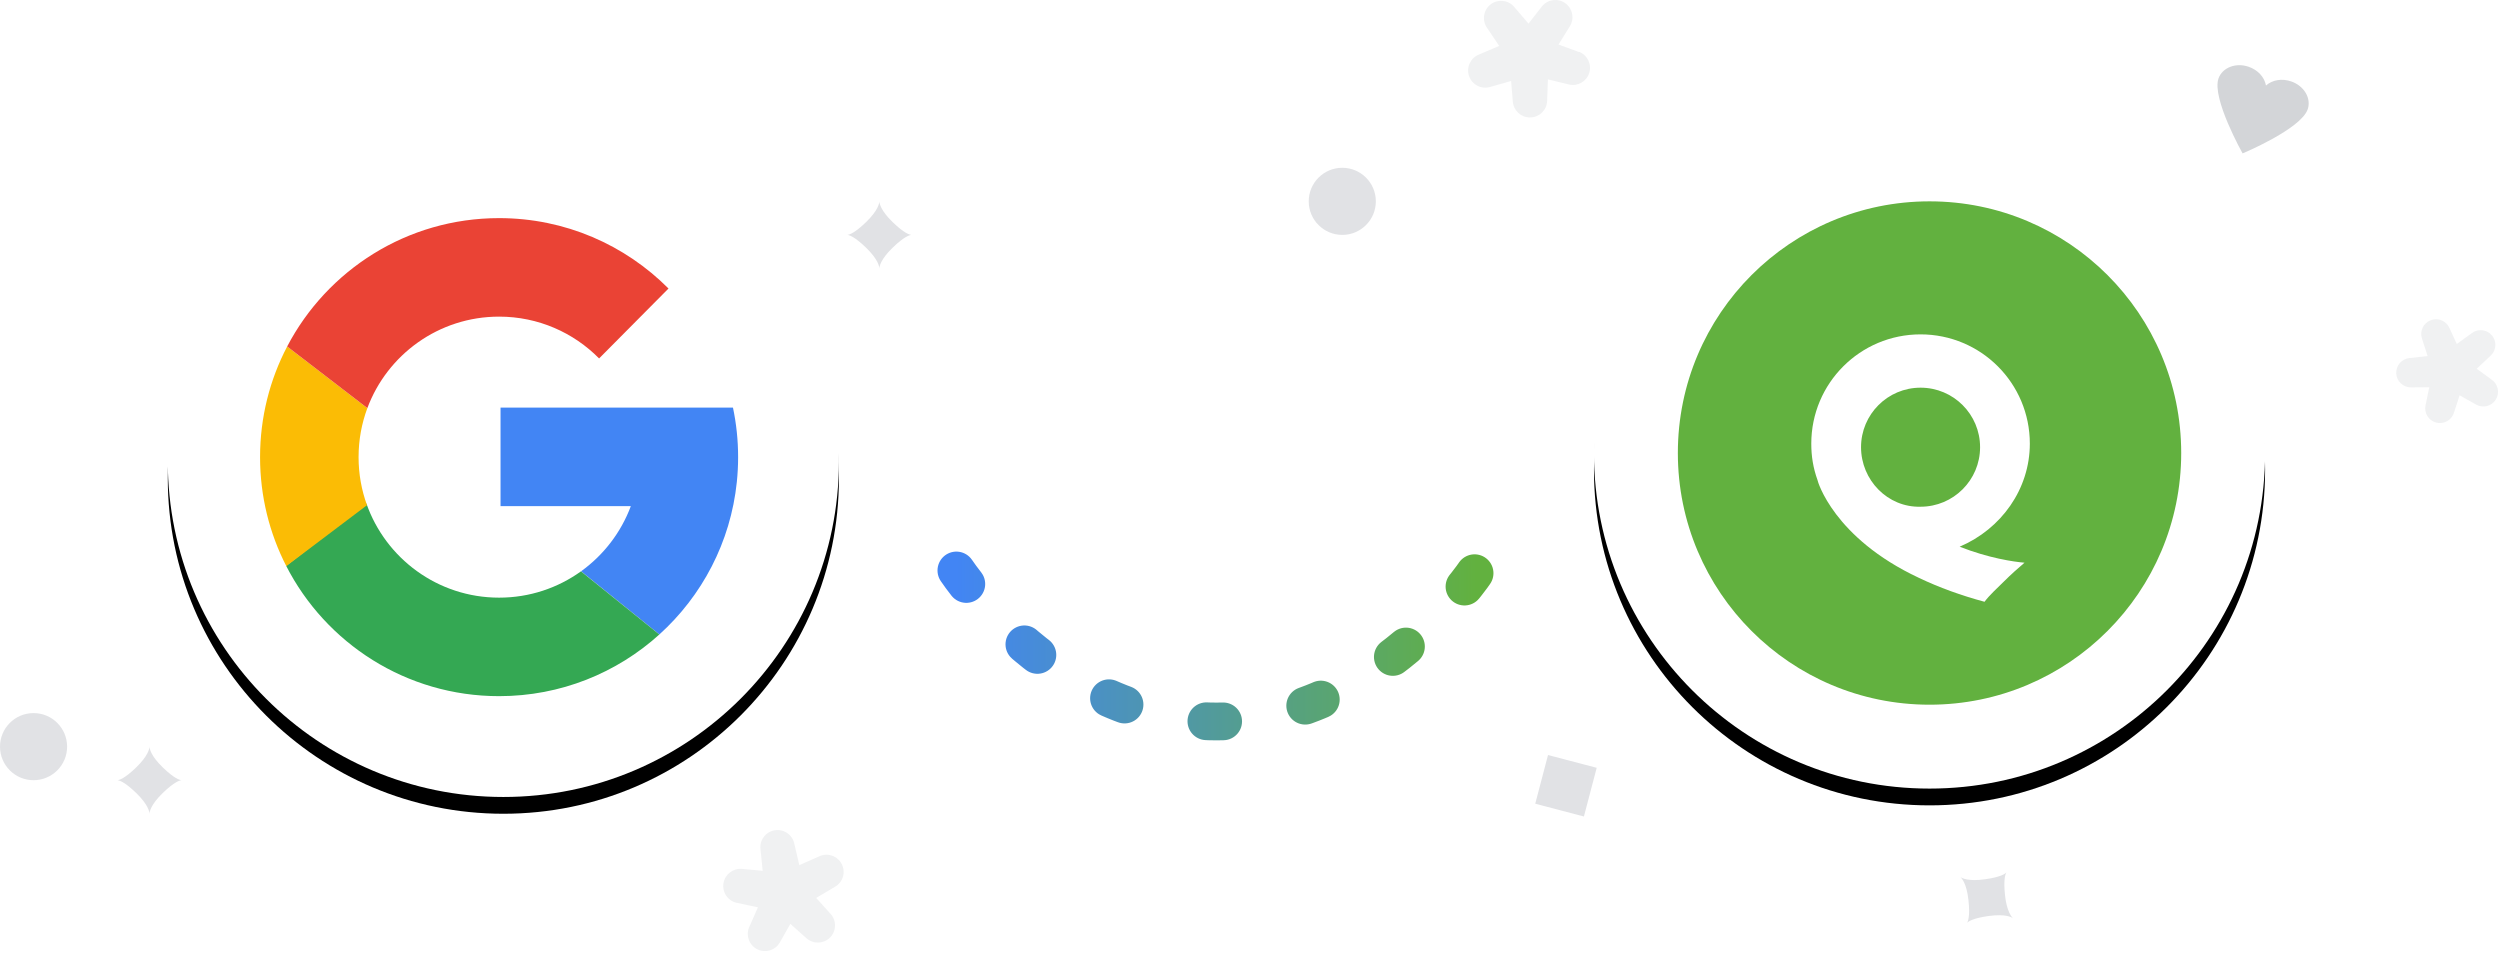 <?xml version="1.0" encoding="UTF-8"?>
<svg width="298px" height="114px" viewBox="0 0 298 114" version="1.1" xmlns="http://www.w3.org/2000/svg" xmlns:xlink="http://www.w3.org/1999/xlink">
    <!-- Generator: Sketch 42 (36781) - http://www.bohemiancoding.com/sketch -->
    <title>Graphic</title>
    <desc>Created with Sketch.</desc>
    <defs>
        <path d="M60,95 C82.091,95 100,77.091 100,55 C100,32.909 82.091,15 60,15 C37.909,15 20,32.909 20,55 C20,77.091 37.909,95 60,95 Z" id="path-1"></path>
        <filter x="-50%" y="-50%" width="200%" height="200%" filterUnits="objectBoundingBox" id="filter-2">
            <feOffset dx="0" dy="2" in="SourceAlpha" result="shadowOffsetOuter1"></feOffset>
            <feGaussianBlur stdDeviation="4" in="shadowOffsetOuter1" result="shadowBlurOuter1"></feGaussianBlur>
            <feColorMatrix values="0 0 0 0 0.404   0 0 0 0 0.498   0 0 0 0 0.478  0 0 0 0.2 0" type="matrix" in="shadowBlurOuter1"></feColorMatrix>
        </filter>
        <path d="M230,94 C252.091,94 270,76.091 270,54 C270,31.909 252.091,14 230,14 C207.909,14 190,31.909 190,54 C190,76.091 207.909,94 230,94 Z" id="path-3"></path>
        <filter x="-50%" y="-50%" width="200%" height="200%" filterUnits="objectBoundingBox" id="filter-4">
            <feOffset dx="0" dy="2" in="SourceAlpha" result="shadowOffsetOuter1"></feOffset>
            <feGaussianBlur stdDeviation="4" in="shadowOffsetOuter1" result="shadowBlurOuter1"></feGaussianBlur>
            <feColorMatrix values="0 0 0 0 0.404   0 0 0 0 0.498   0 0 0 0 0.478  0 0 0 0.2 0" type="matrix" in="shadowBlurOuter1"></feColorMatrix>
        </filter>
        <path d="M0,7.463 L9.567,0.035 C11.85,6.57 18.069,11.258 25.383,11.258 C29.025,11.258 32.395,10.096 35.144,8.122 L44.484,15.65 C39.431,20.218 32.732,23 25.383,23 C14.312,23 4.717,16.686 0,7.463 Z" id="path-5"></path>
        <path d="M3.231,0.037 L12.789,7.383 C12.112,9.203 11.742,11.171 11.742,13.227 C11.742,15.239 12.097,17.168 12.747,18.955 L3.128,26.219 C1.128,22.323 0,17.907 0,13.227 C0,8.467 1.167,3.98 3.231,0.037 Z" id="path-7"></path>
        <path d="M9.612,22.648 L0.053,15.301 C4.812,6.206 14.338,0 25.314,0 C33.206,0 40.348,3.209 45.508,8.392 L37.235,16.726 C34.198,13.649 29.979,11.742 25.314,11.742 C18.119,11.742 11.984,16.279 9.612,22.648 Z" id="path-9"></path>
        <linearGradient x1="100%" y1="100%" x2="0%" y2="100%" id="linearGradient-11">
            <stop stop-color="#62B13F" offset="0%"></stop>
            <stop stop-color="#4285F4" offset="100%"></stop>
        </linearGradient>
        <circle id="path-12" cx="120.5" cy="50.5" r="1.5"></circle>
        <mask id="mask-13" maskContentUnits="userSpaceOnUse" maskUnits="objectBoundingBox" x="-2" y="-2" width="7" height="7">
            <rect x="117" y="47" width="7" height="7" fill="white"></rect>
            <use xlink:href="#path-12" fill="black"></use>
        </mask>
        <circle id="path-14" cx="22" cy="9" r="3"></circle>
        <mask id="mask-15" maskContentUnits="userSpaceOnUse" maskUnits="objectBoundingBox" x="-2" y="-2" width="10" height="10">
            <rect x="17" y="4" width="10" height="10" fill="white"></rect>
            <use xlink:href="#path-14" fill="black"></use>
        </mask>
        <circle id="path-16" cx="283" cy="83" r="2"></circle>
        <mask id="mask-17" maskContentUnits="userSpaceOnUse" maskUnits="objectBoundingBox" x="-2" y="-2" width="8" height="8">
            <rect x="279" y="79" width="8" height="8" fill="white"></rect>
            <use xlink:href="#path-16" fill="black"></use>
        </mask>
    </defs>
    <g id="Page-1" stroke="none" stroke-width="1" fill="none" fill-rule="evenodd">
        <g id="Desktop" transform="translate(-65, -773)">
            <g id="Content" transform="translate(65, 634)">
                <g id="Step-1" transform="translate(0, 139)">
                    <g id="Graphic">
                        <g id="Oval-2">
                            <use fill="black" fill-opacity="1" filter="url(#filter-2)" xlink:href="#path-1"></use>
                            <use fill="#FFFFFF" fill-rule="evenodd" xlink:href="#path-1"></use>
                        </g>
                        <g id="Oval-2">
                            <use fill="black" fill-opacity="1" filter="url(#filter-4)" xlink:href="#path-3"></use>
                            <use fill="#FFFFFF" fill-rule="evenodd" xlink:href="#path-3"></use>
                        </g>
                        <g id="Google" transform="translate(31, 26)">
                            <g id="Group-5" transform="translate(28.664, 22.586)" fill="#4285F4">
                                <path d="M18.93,27.044 C24.008,22.452 27.424,16.056 28.166,8.867 L28.166,8.867 C28.267,7.894 28.319,6.906 28.319,5.905 C28.319,3.881 28.107,1.905 27.706,-4.97379915e-14 L7.10542736e-15,-4.97379915e-14 L7.10542736e-15,11.742 L15.532,11.742 C14.363,14.886 12.276,17.585 9.598,19.512 L18.93,27.044 Z" id="Combined-Shape"></path>
                            </g>
                            <g id="Group-5" transform="translate(3.108, 33.982)">
                                <mask id="mask-6" fill="white">
                                    <use xlink:href="#path-5"></use>
                                </mask>
                                <use id="Combined-Shape" fill="#34A853" xlink:href="#path-5"></use>
                            </g>
                            <g id="Group-5" transform="translate(0, 15.264)">
                                <mask id="mask-8" fill="white">
                                    <use xlink:href="#path-7"></use>
                                </mask>
                                <use id="Combined-Shape" fill="#FBBC05" xlink:href="#path-7"></use>
                            </g>
                            <g id="Group-5" transform="translate(3.177, 0)">
                                <mask id="mask-10" fill="white">
                                    <use xlink:href="#path-9"></use>
                                </mask>
                                <use id="Combined-Shape" fill="#EA4335" xlink:href="#path-9"></use>
                            </g>
                        </g>
                        <path d="M114,68 C114,68 125.886,86 145,86 C164.114,86 176,68 176,68" id="Line" stroke="url(#linearGradient-11)" stroke-width="4.5" stroke-linecap="round" stroke-dasharray="2,10"></path>
                        <path d="M188.201,6.199 L185.778,5.309 L187.138,3.111 C187.7,2.189 187.45,0.989 186.565,0.37 C185.681,-0.249 184.468,-0.074 183.794,0.769 L182.199,2.814 L180.522,0.861 C179.829,0.001 178.579,-0.153 177.698,0.513 C176.816,1.179 176.623,2.424 177.261,3.325 L178.702,5.473 L176.31,6.495 C175.283,6.891 174.754,8.028 175.112,9.068 C175.469,10.108 176.586,10.679 177.639,10.36 L180.124,9.654 L180.328,12.108 C180.408,13.178 181.301,14.003 182.373,14 L182.373,14 C183.471,14.001 184.374,13.134 184.418,12.037 L184.51,9.46 L187.015,10.074 C188.066,10.323 189.129,9.711 189.443,8.678 C189.757,7.645 189.213,6.545 188.201,6.168 L188.201,6.199 Z" id="Shape" fill-opacity="0.1" fill="#6C727D" fill-rule="nonzero"></path>
                        <path d="M96.667,104.68 L98.027,102.482 C98.59,101.56 98.339,100.36 97.455,99.741 C96.571,99.122 95.357,99.296 94.684,100.14 L93.089,102.185 L91.412,100.232 C90.719,99.372 89.468,99.218 88.587,99.884 C87.706,100.55 87.512,101.795 88.15,102.696 L89.592,104.844 L87.199,105.866 C86.173,106.262 85.643,107.399 86.001,108.439 C86.359,109.479 87.476,110.05 88.529,109.731 L91.013,109.025 L91.218,111.479 C91.298,112.548 92.19,113.374 93.263,113.371 C94.361,113.372 95.264,112.505 95.307,111.408 L95.4,108.831 L97.905,109.445 C98.955,109.694 100.019,109.082 100.333,108.049 C100.646,107.016 100.102,105.916 99.091,105.539 L96.667,104.68 Z" id="Shape-Copy-3" fill-opacity="0.1" fill="#6C727D" fill-rule="nonzero" transform="translate(93.155, 106.371) rotate(100) translate(-93.155, -106.371) "></path>
                        <path d="M294.915,42.319 L296.08,40.434 C296.563,39.645 296.348,38.616 295.59,38.085 C294.832,37.555 293.792,37.704 293.214,38.428 L291.847,40.18 L290.41,38.506 C289.816,37.769 288.744,37.637 287.989,38.208 C287.233,38.778 287.068,39.846 287.614,40.619 L288.85,42.459 L286.799,43.335 C285.919,43.675 285.466,44.649 285.772,45.541 C286.079,46.433 287.036,46.922 287.939,46.648 L290.068,46.043 L290.243,48.147 C290.312,49.063 291.077,49.771 291.996,49.768 C292.938,49.769 293.711,49.026 293.749,48.086 L293.828,45.877 L295.975,46.403 C296.876,46.616 297.787,46.092 298.056,45.206 C298.325,44.321 297.859,43.379 296.992,43.055 L294.915,42.319 Z" id="Shape-Copy-5" fill-opacity="0.1" fill="#6C727D" fill-rule="nonzero" transform="translate(291.904, 43.768) rotate(160) translate(-291.904, -43.768) "></path>
                        <circle id="Oval-Copy" fill-opacity="0.2" fill="#6C727D" fill-rule="nonzero" cx="160" cy="24" r="4"></circle>
                        <circle id="Oval-Copy-4" fill-opacity="0.2" fill="#6C727D" fill-rule="nonzero" cx="4" cy="89" r="4"></circle>
                        <use id="Oval-Copy-3" stroke-opacity="0.2" stroke="#6C727D" mask="url(#mask-13)" stroke-width="4" fill-rule="nonzero" xlink:href="#path-12"></use>
                        <use id="Oval-Copy" stroke-opacity="0.203" stroke="#6C727D" mask="url(#mask-15)" stroke-width="4" fill-rule="nonzero" xlink:href="#path-14"></use>
                        <use id="Oval-Copy" stroke-opacity="0.203" stroke="#6C727D" mask="url(#mask-17)" stroke-width="4" fill-rule="nonzero" xlink:href="#path-16"></use>
                        <rect id="Rectangle-path-Copy-2" fill-opacity="0.2" fill="#6C727D" fill-rule="nonzero" transform="translate(186.663, 93.663) rotate(14.713) translate(-186.663, -93.663) " x="183.664" y="90.663" width="5.999" height="6"></rect>
                        <g id="icon-quicksprout-symbol" transform="translate(200, 24)" fill-rule="nonzero">
                            <g id="Layer_1">
                                <circle id="Oval" fill="#62B13F" cx="30" cy="30" r="30"></circle>
                                <path d="M41.956,28.882 C41.956,21.681 36.132,15.857 28.931,15.857 C21.73,15.857 15.905,21.681 15.905,28.882 C15.905,30.365 16.117,31.742 16.647,33.224 L16.647,33.224 C16.647,33.33 18.553,40.108 28.719,44.873 C31.155,46.038 33.802,46.991 36.555,47.732 C37.191,46.885 38.038,46.144 38.885,45.297 C39.732,44.449 40.579,43.708 41.321,43.073 C40.05,42.967 37.085,42.543 33.59,41.167 C38.567,39.049 41.956,34.283 41.956,28.882 M21.836,29.306 C21.836,25.388 25.012,22.211 28.931,22.211 C32.849,22.211 36.026,25.388 36.026,29.306 C36.026,33.224 32.849,36.401 28.931,36.401 C25.012,36.507 21.836,33.224 21.836,29.306" id="Shape" fill="#FFFFFF"></path>
                            </g>
                        </g>
                        <path d="M268.946,9.996 C268.446,9.121 267.446,8.559 266.259,8.559 C264.634,8.559 263.321,9.684 263.321,11.059 C263.321,13.559 268.946,18.559 268.946,18.559 C268.946,18.559 274.571,13.559 274.571,11.059 C274.571,9.684 273.259,8.559 271.634,8.559 C270.446,8.559 269.446,9.121 268.946,9.996 Z" id="Shape" fill-opacity="0.3" fill="#6C727D" fill-rule="nonzero" transform="translate(268.946, 13.559) rotate(19) translate(-268.946, -13.559) "></path>
                        <path d="M104.819,24 C104.812,24.226 104.68,25.073 103.235,26.475 C101.844,27.824 101.195,27.986 101,28 C101.195,28.014 101.844,28.176 103.235,29.525 C104.68,30.927 104.812,31.774 104.819,32 C104.825,31.774 104.958,30.927 106.403,29.525 C107.793,28.176 108.442,28.014 108.638,28 C108.443,27.986 107.793,27.824 106.403,26.475 C104.958,25.073 104.826,24.226 104.819,24 Z" id="Shape" fill-opacity="0.2" fill="#6C727D" fill-rule="nonzero"></path>
                        <path d="M17.819,89 C17.812,89.226 17.68,90.073 16.235,91.475 C14.844,92.824 14.195,92.986 14,93 C14.195,93.014 14.844,93.176 16.235,94.525 C17.68,95.927 17.812,96.774 17.819,97 C17.825,96.774 17.958,95.927 19.403,94.525 C20.793,93.176 21.442,93.014 21.638,93 C21.443,92.986 20.793,92.824 19.403,91.475 C17.958,90.073 17.826,89.226 17.819,89 Z" id="Shape-Copy-4" fill-opacity="0.2" fill="#6C727D" fill-rule="nonzero"></path>
                        <path d="M236.819,103 C236.812,103.226 236.68,104.073 235.235,105.475 C233.844,106.824 233.195,106.986 233,107 C233.195,107.014 233.844,107.176 235.235,108.525 C236.68,109.927 236.812,110.774 236.819,111 C236.825,110.774 236.958,109.927 238.403,108.525 C239.793,107.176 240.442,107.014 240.638,107 C240.443,106.986 239.793,106.824 238.403,105.475 C236.958,104.073 236.826,103.226 236.819,103 Z" id="Shape-Copy-6" fill-opacity="0.2" fill="#6C727D" fill-rule="nonzero" transform="translate(236.819, 107) rotate(-52) translate(-236.819, -107) "></path>
                    </g>
                </g>
            </g>
        </g>
    </g>
</svg>
